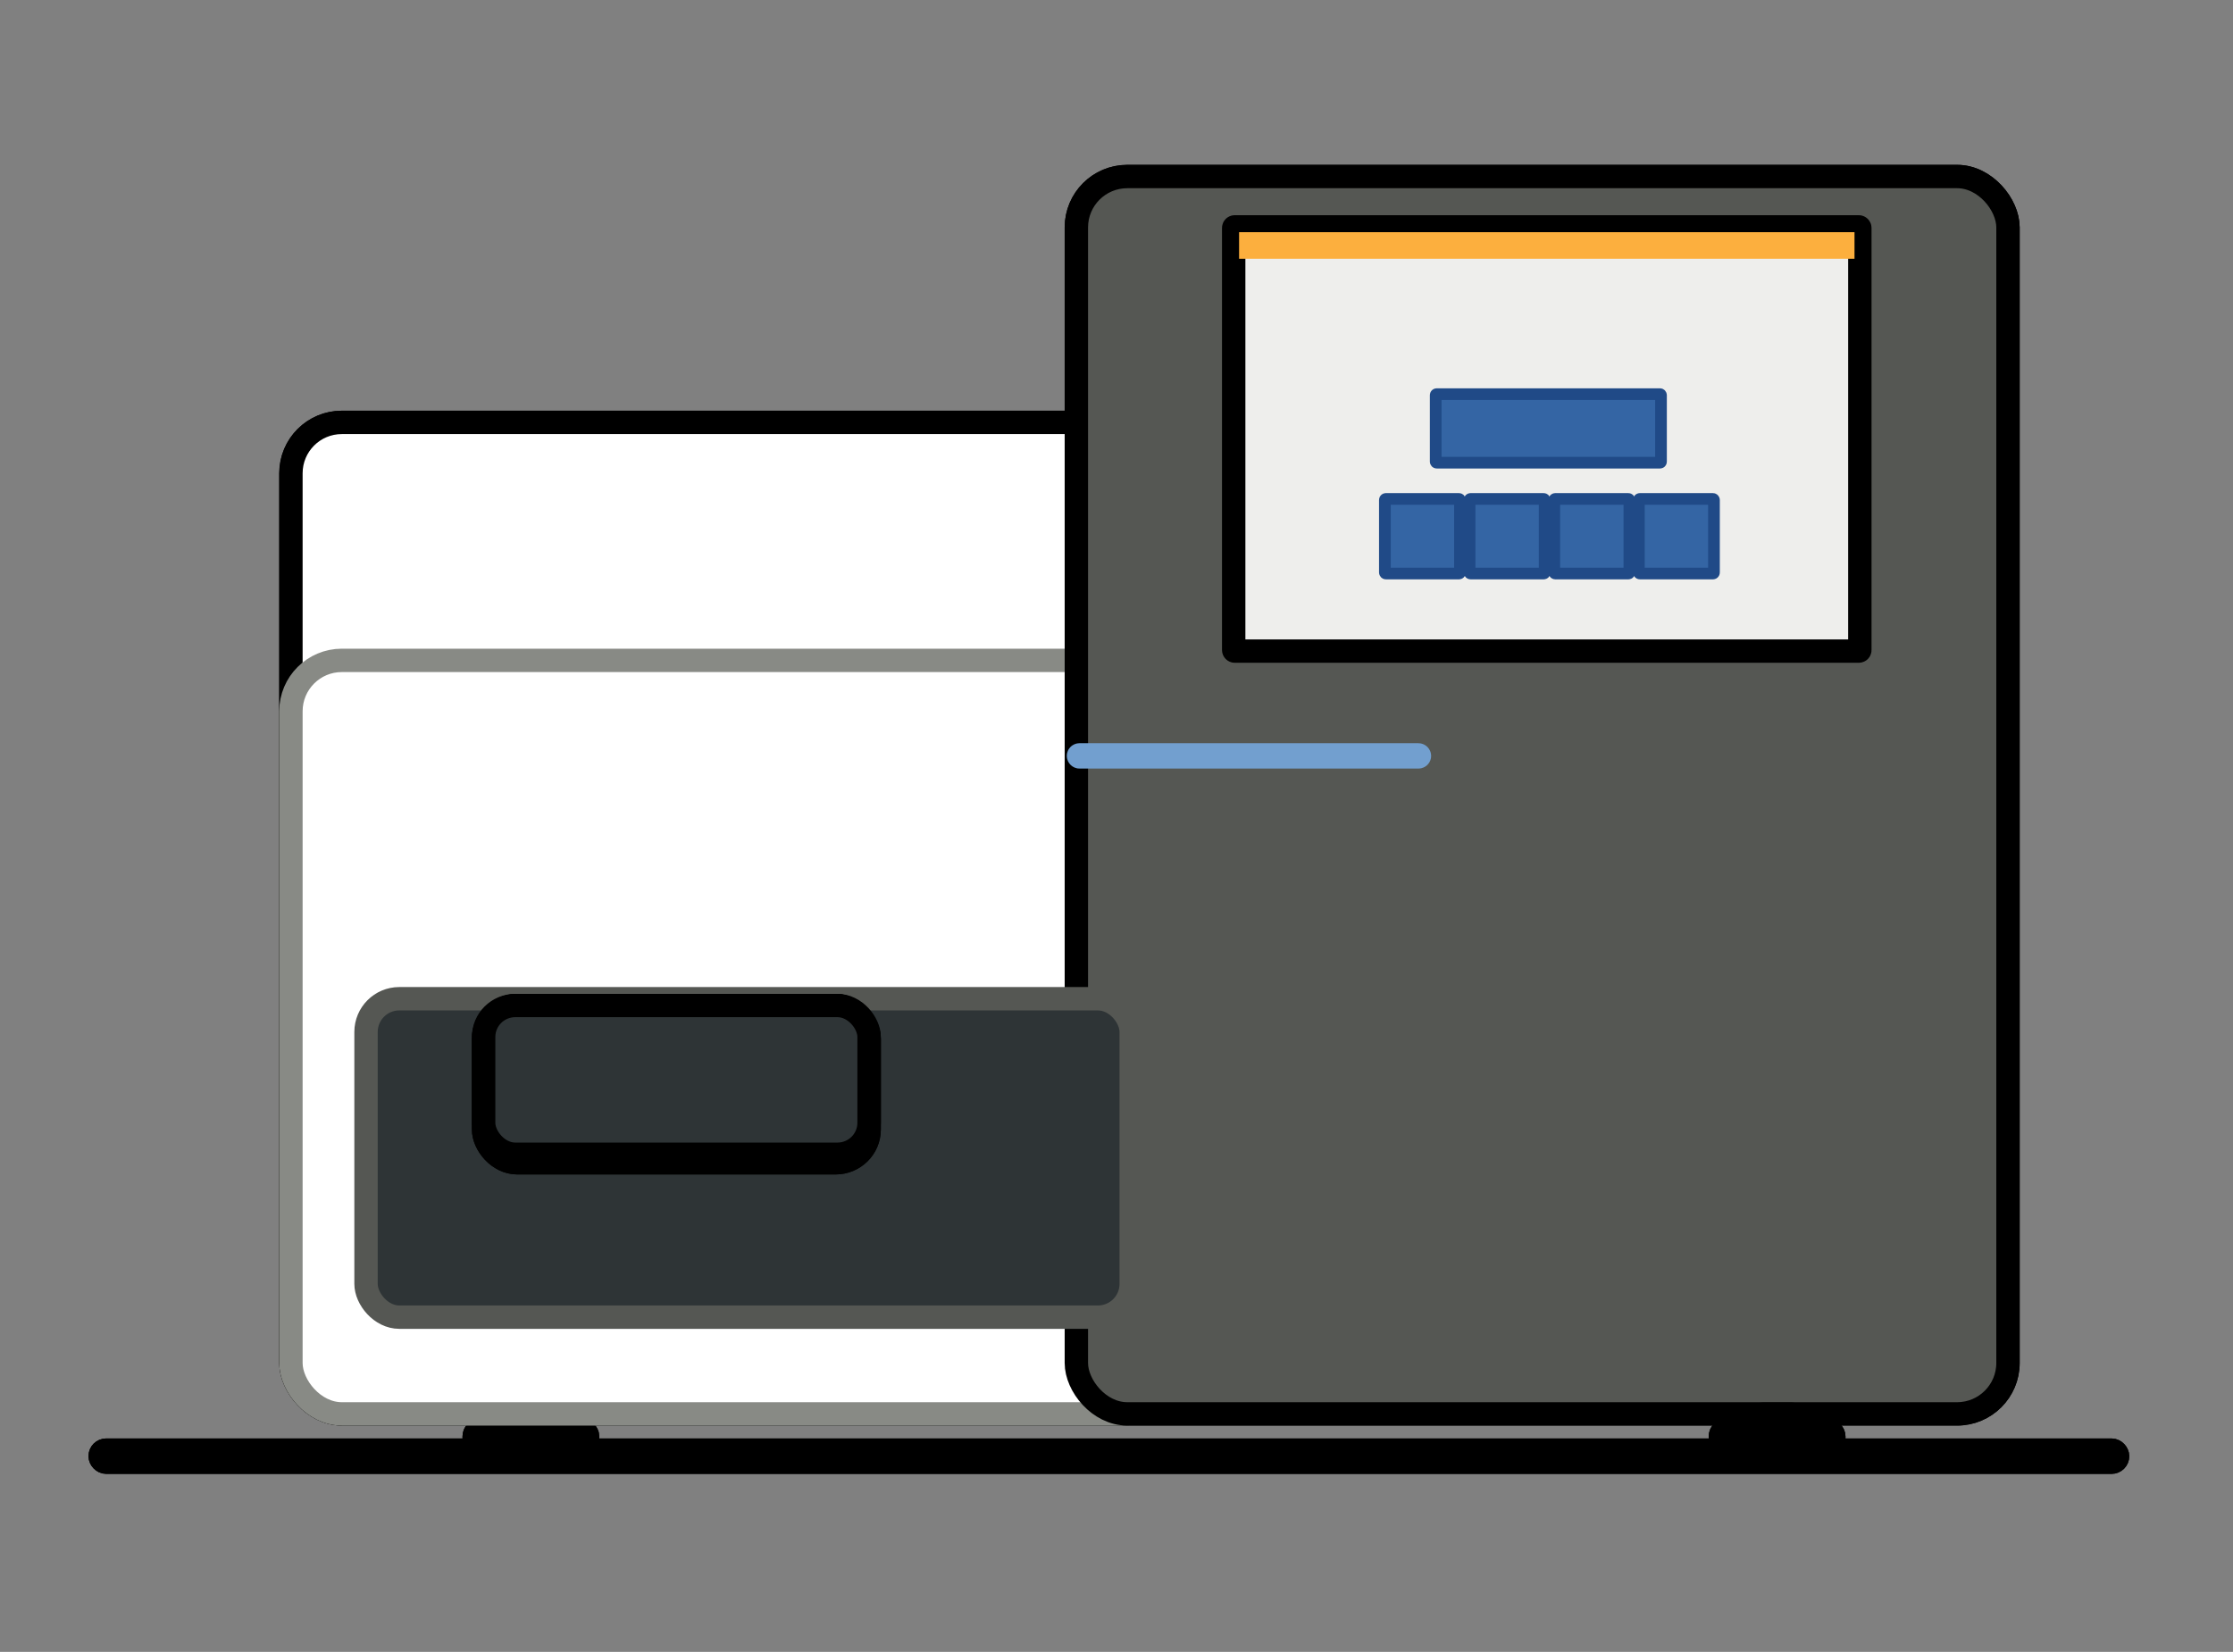 <?xml version="1.0" encoding="UTF-8"?>
<svg id="svg1035" version="1.1" viewBox="0 0 210.91 156.06" xmlns="http://www.w3.org/2000/svg" xmlns:cc="http://creativecommons.org/ns#" xmlns:dc="http://purl.org/dc/elements/1.1/" xmlns:rdf="http://www.w3.org/1999/02/22-rdf-syntax-ns#">
 <rect x="0" y="0" width="210.91" height="156.06" fill="#808080" stroke="none"/>
 <g id="layer1" transform="translate(-.356 .441)">
  <g id="g120921" transform="matrix(1.014 0 0 1.008 9.815 -38.511)" stroke="#000" stroke-width="2.184">
   <rect id="rect120917" x="34.845" y="171.82" width="10.557" height="2.205" ry=".567"/>
   <rect id="rect120919" x="38.253" y="170.31" width="3.809" height="2.439" ry=".567"/>
  </g>
  <rect id="rect120923" x="27.835" y="39.464" width="83.352" height="93.672" ry="4.807" fill="#fff" stroke="#000" stroke-width="2.208"/>
  <rect id="rect120925" x="27.835" y="61.948" width="83.352" height="71.189" ry="4.807" fill="#fff" stroke="#888a85" stroke-width="2.208"/>
  <rect id="rect120927" x="102.02" y="16.236" width="87.993" height="116.9" ry="4.807" fill="#555753" stroke="#000" stroke-width="2.208"/>
  <rect id="rect120929" x="116.88" y="20.993" width="59.141" height="40.078" ry=".095" fill="#eeeeec" stroke="#000" stroke-width="2.208"/>
  <rect id="rect120931" x="34.928" y="93.915" width="72.273" height="30.083" ry="3.142" fill="#2e3436" stroke="#555753" stroke-width="2.208"/>
  <rect id="rect120933" x="102.22" y="70.877" width="32.206" height=".19" ry=".095" fill="#2e3436" stroke="#729fcf" stroke-width="2.208"/>
  <rect id="rect120935" x="135.96" y="36.796" width="21.279" height="6.473" ry=".095" fill="#3465a4" stroke="#204a87" stroke-width="1.104"/>
  <rect id="rect120937" x="131.16" y="46.697" width="7.093" height="7.045" ry=".095" fill="#3465a4" stroke="#204a87" stroke-width="1.104"/>
  <rect id="rect120939" x="139.16" y="46.697" width="7.093" height="7.045" ry=".095" fill="#3465a4" stroke="#204a87" stroke-width="1.104"/>
  <rect id="rect120941" x="147.16" y="46.697" width="7.093" height="7.045" ry=".095" fill="#3465a4" stroke="#204a87" stroke-width="1.104"/>
  <rect id="rect120943" x="155.15" y="46.697" width="7.093" height="7.045" ry=".095" fill="#3465a4" stroke="#204a87" stroke-width="1.104"/>
  <rect id="rect120945" x="117.39" y="21.496" width="58.127" height="2.512" ry=".006" fill="#fcaf3e"/>
  <rect id="rect120947" x="9.815" y="136.56" width="190.55" height="1.142" ry=".571" stroke="#000" stroke-width="2.208"/>
  <g id="g120953" transform="matrix(1.014 0 0 1.008 127.52 -38.511)" stroke="#000" stroke-width="2.184">
   <rect id="rect120949" x="34.845" y="171.82" width="10.557" height="2.205" ry=".567"/>
   <rect id="rect120951" x="38.253" y="170.31" width="3.809" height="2.439" ry=".567"/>
  </g>
  <g id="g120961" transform="matrix(1.014 0 0 1.008 9.815 -38.511)" fill="#2e3436" stroke="#000" stroke-width="2.184">
   <rect id="rect120955" x="35.719" y="132.01" width="35.908" height="14.741" ry="3.118"/>
   <rect id="rect120957" x="35.719" y="132.01" width="35.908" height="14.741" ry="3.118"/>
   <rect id="rect120959" x="35.719" y="132.01" width="35.908" height="13.939" ry="2.949"/>
  </g>
  <g id="g121007" transform="matrix(1.014 0 0 1.008 9.815 -38.511)" stroke="#000" stroke-width="2.184">
   <rect id="rect121003" x="34.845" y="171.82" width="10.557" height="2.205" ry=".567"/>
   <rect id="rect121005" x="38.253" y="170.31" width="3.809" height="2.439" ry=".567"/>
  </g>
  <rect id="rect121009" x="27.835" y="39.464" width="83.352" height="93.672" ry="4.807" fill="#fff" stroke="#000" stroke-width="2.208"/>
  <rect id="rect121011" x="27.835" y="61.948" width="83.352" height="71.189" ry="4.807" fill="#fff" stroke="#888a85" stroke-width="2.208"/>
  <rect id="rect121013" x="102.02" y="16.236" width="87.993" height="116.9" ry="4.807" fill="#555753" stroke="#000" stroke-width="2.208"/>
  <rect id="rect121015" x="116.88" y="20.993" width="59.141" height="40.078" ry=".095" fill="#eeeeec" stroke="#000" stroke-width="2.208"/>
  <rect id="rect121017" x="34.928" y="93.915" width="72.273" height="30.083" ry="3.142" fill="#2e3436" stroke="#555753" stroke-width="2.208"/>
  <rect id="rect121019" x="102.22" y="70.877" width="32.206" height=".19" ry=".095" fill="#2e3436" stroke="#729fcf" stroke-width="2.208"/>
  <rect id="rect121021" x="135.96" y="36.796" width="21.279" height="6.473" ry=".095" fill="#3465a4" stroke="#204a87" stroke-width="1.104"/>
  <rect id="rect121023" x="131.16" y="46.697" width="7.093" height="7.045" ry=".095" fill="#3465a4" stroke="#204a87" stroke-width="1.104"/>
  <rect id="rect121025" x="139.16" y="46.697" width="7.093" height="7.045" ry=".095" fill="#3465a4" stroke="#204a87" stroke-width="1.104"/>
  <rect id="rect121027" x="147.16" y="46.697" width="7.093" height="7.045" ry=".095" fill="#3465a4" stroke="#204a87" stroke-width="1.104"/>
  <rect id="rect121029" x="155.15" y="46.697" width="7.093" height="7.045" ry=".095" fill="#3465a4" stroke="#204a87" stroke-width="1.104"/>
  <rect id="rect121031" x="117.39" y="21.496" width="58.127" height="2.512" ry=".006" fill="#fcaf3e"/>
  <rect id="rect121033" x="9.815" y="136.56" width="190.55" height="1.142" ry=".571" stroke="#000" stroke-width="2.208"/>
  <g id="g121039" transform="matrix(1.014 0 0 1.008 127.52 -38.511)" stroke="#000" stroke-width="2.184">
   <rect id="rect121035" x="34.845" y="171.82" width="10.557" height="2.205" ry=".567"/>
   <rect id="rect121037" x="38.253" y="170.31" width="3.809" height="2.439" ry=".567"/>
  </g>
  <g id="g121047" transform="matrix(1.014 0 0 1.008 9.815 -38.511)" fill="#2e3436" stroke="#000" stroke-width="2.184">
   <rect id="rect121041" x="35.719" y="132.01" width="35.908" height="14.741" ry="3.118"/>
   <rect id="rect121043" x="35.719" y="132.01" width="35.908" height="14.741" ry="3.118"/>
   <rect id="rect121045" x="35.719" y="132.01" width="35.908" height="13.939" ry="2.949"/>
  </g>
 </g>
</svg>
